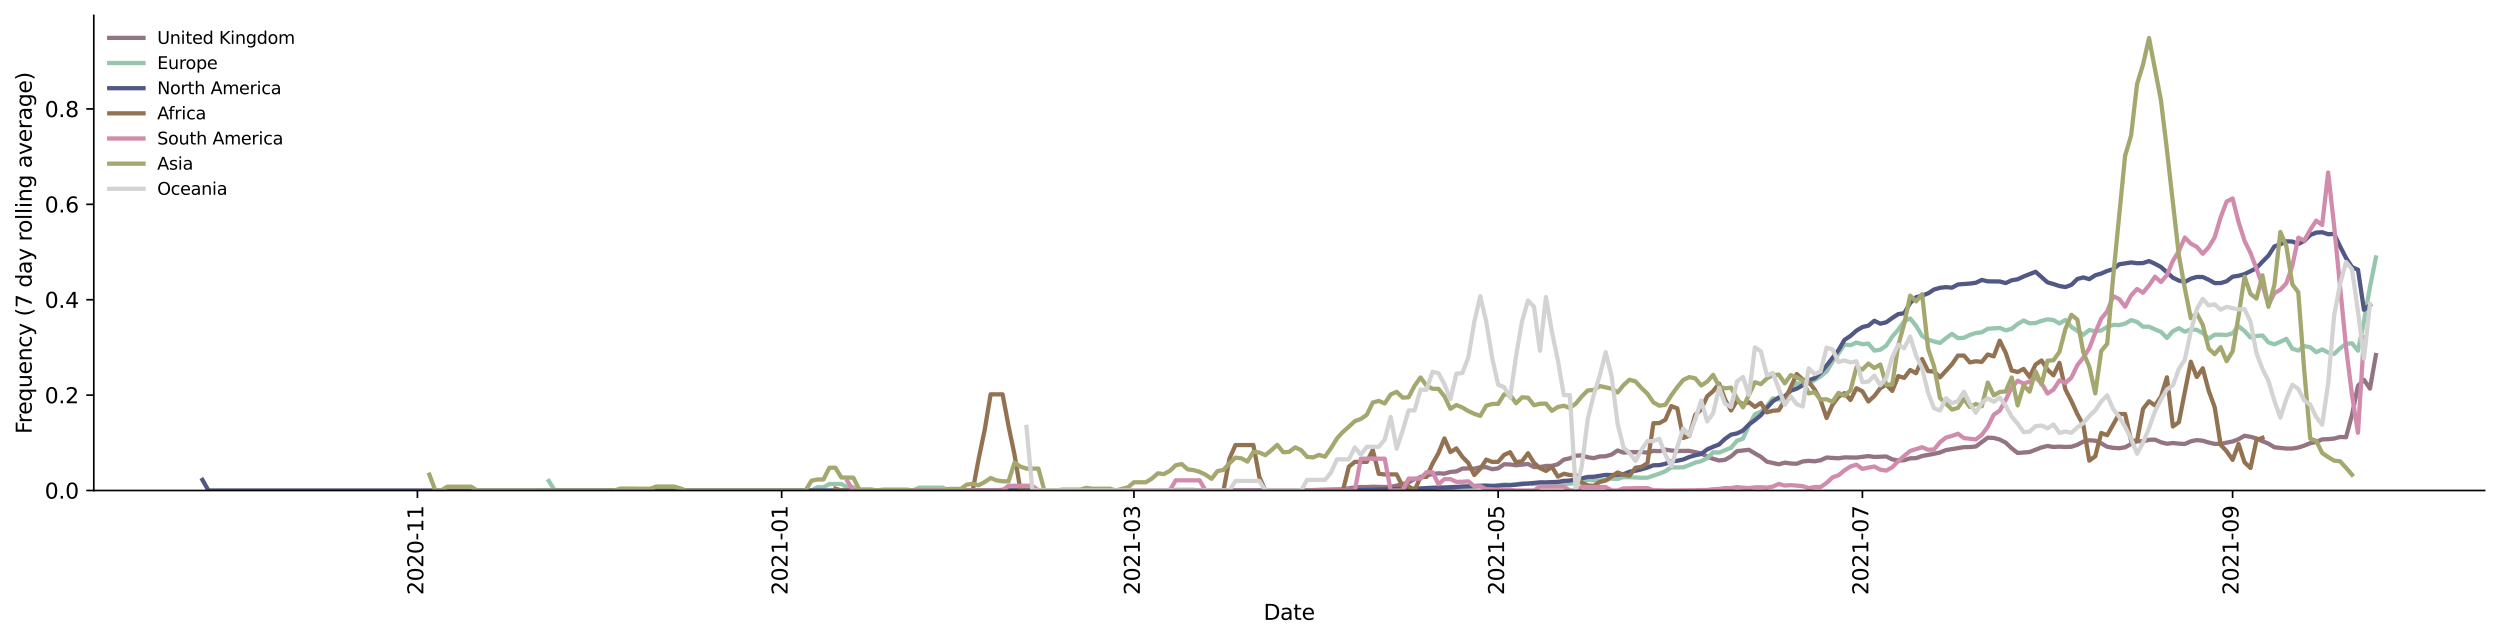 <?xml version="1.0" encoding="utf-8" standalone="no"?>
<!DOCTYPE svg PUBLIC "-//W3C//DTD SVG 1.1//EN"
  "http://www.w3.org/Graphics/SVG/1.1/DTD/svg11.dtd">
<svg height="298.621pt" version="1.1" viewBox="0 0 1166.981 298.621" width="1166.981pt" xmlns="http://www.w3.org/2000/svg" xmlns:xlink="http://www.w3.org/1999/xlink">
 <defs>
  <style type="text/css">*{stroke-linecap:butt;stroke-linejoin:round;}</style>
 </defs>
 <g id="figure_1">
  <g id="patch_1">
   <path d="M 0 298.621 
L 1166.981 298.621 
L 1166.981 0 
L 0 0 
z
" style="fill:#ffffff;"/>
  </g>
  <g id="axes_1">
   <g id="patch_2">
    <path d="M 43.781 228.96 
L 1159.781 228.96 
L 1159.781 7.2 
L 43.781 7.2 
z
" style="fill:#ffffff;"/>
   </g>
   <g id="matplotlib.axis_1">
    <g id="xtick_1">
     <g id="line2d_1">
      <defs>
       <path d="M 0 0 
L 0 3.5 
" id="m900f7bc726" style="stroke:#000000;stroke-width:0.8;"/>
      </defs>
      <g>
       <use style="stroke:#000000;stroke-width:0.8;" x="194.848" xlink:href="#m900f7bc726" y="228.96"/>
      </g>
     </g>
     <g id="text_1">
      <!-- 2020-11 -->
      <g transform="translate(197.608 277.743)rotate(-90)scale(0.1 -0.1)">
       <defs>
        <path d="M 1228 531 
L 3431 531 
L 3431 0 
L 469 0 
L 469 531 
Q 828 903 1448 1529 
Q 2069 2156 2228 2338 
Q 2531 2678 2651 2914 
Q 2772 3150 2772 3378 
Q 2772 3750 2511 3984 
Q 2250 4219 1831 4219 
Q 1534 4219 1204 4116 
Q 875 4013 500 3803 
L 500 4441 
Q 881 4594 1212 4672 
Q 1544 4750 1819 4750 
Q 2544 4750 2975 4387 
Q 3406 4025 3406 3419 
Q 3406 3131 3298 2873 
Q 3191 2616 2906 2266 
Q 2828 2175 2409 1742 
Q 1991 1309 1228 531 
z
" id="DejaVuSans-32" transform="scale(0.016)"/>
        <path d="M 2034 4250 
Q 1547 4250 1301 3770 
Q 1056 3291 1056 2328 
Q 1056 1369 1301 889 
Q 1547 409 2034 409 
Q 2525 409 2770 889 
Q 3016 1369 3016 2328 
Q 3016 3291 2770 3770 
Q 2525 4250 2034 4250 
z
M 2034 4750 
Q 2819 4750 3233 4129 
Q 3647 3509 3647 2328 
Q 3647 1150 3233 529 
Q 2819 -91 2034 -91 
Q 1250 -91 836 529 
Q 422 1150 422 2328 
Q 422 3509 836 4129 
Q 1250 4750 2034 4750 
z
" id="DejaVuSans-30" transform="scale(0.016)"/>
        <path d="M 313 2009 
L 1997 2009 
L 1997 1497 
L 313 1497 
L 313 2009 
z
" id="DejaVuSans-2d" transform="scale(0.016)"/>
        <path d="M 794 531 
L 1825 531 
L 1825 4091 
L 703 3866 
L 703 4441 
L 1819 4666 
L 2450 4666 
L 2450 531 
L 3481 531 
L 3481 0 
L 794 0 
L 794 531 
z
" id="DejaVuSans-31" transform="scale(0.016)"/>
       </defs>
       <use xlink:href="#DejaVuSans-32"/>
       <use x="63.623" xlink:href="#DejaVuSans-30"/>
       <use x="127.246" xlink:href="#DejaVuSans-32"/>
       <use x="190.869" xlink:href="#DejaVuSans-30"/>
       <use x="254.492" xlink:href="#DejaVuSans-2d"/>
       <use x="290.576" xlink:href="#DejaVuSans-31"/>
       <use x="354.199" xlink:href="#DejaVuSans-31"/>
      </g>
     </g>
    </g>
    <g id="xtick_2">
     <g id="line2d_2">
      <g>
       <use style="stroke:#000000;stroke-width:0.8;" x="364.868" xlink:href="#m900f7bc726" y="228.96"/>
      </g>
     </g>
     <g id="text_2">
      <!-- 2021-01 -->
      <g transform="translate(367.628 277.743)rotate(-90)scale(0.1 -0.1)">
       <use xlink:href="#DejaVuSans-32"/>
       <use x="63.623" xlink:href="#DejaVuSans-30"/>
       <use x="127.246" xlink:href="#DejaVuSans-32"/>
       <use x="190.869" xlink:href="#DejaVuSans-31"/>
       <use x="254.492" xlink:href="#DejaVuSans-2d"/>
       <use x="290.576" xlink:href="#DejaVuSans-30"/>
       <use x="354.199" xlink:href="#DejaVuSans-31"/>
      </g>
     </g>
    </g>
    <g id="xtick_3">
     <g id="line2d_3">
      <g>
       <use style="stroke:#000000;stroke-width:0.8;" x="529.314" xlink:href="#m900f7bc726" y="228.96"/>
      </g>
     </g>
     <g id="text_3">
      <!-- 2021-03 -->
      <g transform="translate(532.073 277.743)rotate(-90)scale(0.1 -0.1)">
       <defs>
        <path d="M 2597 2516 
Q 3050 2419 3304 2112 
Q 3559 1806 3559 1356 
Q 3559 666 3084 287 
Q 2609 -91 1734 -91 
Q 1441 -91 1130 -33 
Q 819 25 488 141 
L 488 750 
Q 750 597 1062 519 
Q 1375 441 1716 441 
Q 2309 441 2620 675 
Q 2931 909 2931 1356 
Q 2931 1769 2642 2001 
Q 2353 2234 1838 2234 
L 1294 2234 
L 1294 2753 
L 1863 2753 
Q 2328 2753 2575 2939 
Q 2822 3125 2822 3475 
Q 2822 3834 2567 4026 
Q 2313 4219 1838 4219 
Q 1578 4219 1281 4162 
Q 984 4106 628 3988 
L 628 4550 
Q 988 4650 1302 4700 
Q 1616 4750 1894 4750 
Q 2613 4750 3031 4423 
Q 3450 4097 3450 3541 
Q 3450 3153 3228 2886 
Q 3006 2619 2597 2516 
z
" id="DejaVuSans-33" transform="scale(0.016)"/>
       </defs>
       <use xlink:href="#DejaVuSans-32"/>
       <use x="63.623" xlink:href="#DejaVuSans-30"/>
       <use x="127.246" xlink:href="#DejaVuSans-32"/>
       <use x="190.869" xlink:href="#DejaVuSans-31"/>
       <use x="254.492" xlink:href="#DejaVuSans-2d"/>
       <use x="290.576" xlink:href="#DejaVuSans-30"/>
       <use x="354.199" xlink:href="#DejaVuSans-33"/>
      </g>
     </g>
    </g>
    <g id="xtick_4">
     <g id="line2d_4">
      <g>
       <use style="stroke:#000000;stroke-width:0.8;" x="699.334" xlink:href="#m900f7bc726" y="228.96"/>
      </g>
     </g>
     <g id="text_4">
      <!-- 2021-05 -->
      <g transform="translate(702.093 277.743)rotate(-90)scale(0.1 -0.1)">
       <defs>
        <path d="M 691 4666 
L 3169 4666 
L 3169 4134 
L 1269 4134 
L 1269 2991 
Q 1406 3038 1543 3061 
Q 1681 3084 1819 3084 
Q 2600 3084 3056 2656 
Q 3513 2228 3513 1497 
Q 3513 744 3044 326 
Q 2575 -91 1722 -91 
Q 1428 -91 1123 -41 
Q 819 9 494 109 
L 494 744 
Q 775 591 1075 516 
Q 1375 441 1709 441 
Q 2250 441 2565 725 
Q 2881 1009 2881 1497 
Q 2881 1984 2565 2268 
Q 2250 2553 1709 2553 
Q 1456 2553 1204 2497 
Q 953 2441 691 2322 
L 691 4666 
z
" id="DejaVuSans-35" transform="scale(0.016)"/>
       </defs>
       <use xlink:href="#DejaVuSans-32"/>
       <use x="63.623" xlink:href="#DejaVuSans-30"/>
       <use x="127.246" xlink:href="#DejaVuSans-32"/>
       <use x="190.869" xlink:href="#DejaVuSans-31"/>
       <use x="254.492" xlink:href="#DejaVuSans-2d"/>
       <use x="290.576" xlink:href="#DejaVuSans-30"/>
       <use x="354.199" xlink:href="#DejaVuSans-35"/>
      </g>
     </g>
    </g>
    <g id="xtick_5">
     <g id="line2d_5">
      <g>
       <use style="stroke:#000000;stroke-width:0.8;" x="869.354" xlink:href="#m900f7bc726" y="228.96"/>
      </g>
     </g>
     <g id="text_5">
      <!-- 2021-07 -->
      <g transform="translate(872.113 277.743)rotate(-90)scale(0.1 -0.1)">
       <defs>
        <path d="M 525 4666 
L 3525 4666 
L 3525 4397 
L 1831 0 
L 1172 0 
L 2766 4134 
L 525 4134 
L 525 4666 
z
" id="DejaVuSans-37" transform="scale(0.016)"/>
       </defs>
       <use xlink:href="#DejaVuSans-32"/>
       <use x="63.623" xlink:href="#DejaVuSans-30"/>
       <use x="127.246" xlink:href="#DejaVuSans-32"/>
       <use x="190.869" xlink:href="#DejaVuSans-31"/>
       <use x="254.492" xlink:href="#DejaVuSans-2d"/>
       <use x="290.576" xlink:href="#DejaVuSans-30"/>
       <use x="354.199" xlink:href="#DejaVuSans-37"/>
      </g>
     </g>
    </g>
    <g id="xtick_6">
     <g id="line2d_6">
      <g>
       <use style="stroke:#000000;stroke-width:0.8;" x="1042.161" xlink:href="#m900f7bc726" y="228.96"/>
      </g>
     </g>
     <g id="text_6">
      <!-- 2021-09 -->
      <g transform="translate(1044.92 277.743)rotate(-90)scale(0.1 -0.1)">
       <defs>
        <path d="M 703 97 
L 703 672 
Q 941 559 1184 500 
Q 1428 441 1663 441 
Q 2288 441 2617 861 
Q 2947 1281 2994 2138 
Q 2813 1869 2534 1725 
Q 2256 1581 1919 1581 
Q 1219 1581 811 2004 
Q 403 2428 403 3163 
Q 403 3881 828 4315 
Q 1253 4750 1959 4750 
Q 2769 4750 3195 4129 
Q 3622 3509 3622 2328 
Q 3622 1225 3098 567 
Q 2575 -91 1691 -91 
Q 1453 -91 1209 -44 
Q 966 3 703 97 
z
M 1959 2075 
Q 2384 2075 2632 2365 
Q 2881 2656 2881 3163 
Q 2881 3666 2632 3958 
Q 2384 4250 1959 4250 
Q 1534 4250 1286 3958 
Q 1038 3666 1038 3163 
Q 1038 2656 1286 2365 
Q 1534 2075 1959 2075 
z
" id="DejaVuSans-39" transform="scale(0.016)"/>
       </defs>
       <use xlink:href="#DejaVuSans-32"/>
       <use x="63.623" xlink:href="#DejaVuSans-30"/>
       <use x="127.246" xlink:href="#DejaVuSans-32"/>
       <use x="190.869" xlink:href="#DejaVuSans-31"/>
       <use x="254.492" xlink:href="#DejaVuSans-2d"/>
       <use x="290.576" xlink:href="#DejaVuSans-30"/>
       <use x="354.199" xlink:href="#DejaVuSans-39"/>
      </g>
     </g>
    </g>
    <g id="text_7">
     <!-- Date -->
     <g transform="translate(589.83 289.341)scale(0.1 -0.1)">
      <defs>
       <path d="M 1259 4147 
L 1259 519 
L 2022 519 
Q 2988 519 3436 956 
Q 3884 1394 3884 2338 
Q 3884 3275 3436 3711 
Q 2988 4147 2022 4147 
L 1259 4147 
z
M 628 4666 
L 1925 4666 
Q 3281 4666 3915 4102 
Q 4550 3538 4550 2338 
Q 4550 1131 3912 565 
Q 3275 0 1925 0 
L 628 0 
L 628 4666 
z
" id="DejaVuSans-44" transform="scale(0.016)"/>
       <path d="M 2194 1759 
Q 1497 1759 1228 1600 
Q 959 1441 959 1056 
Q 959 750 1161 570 
Q 1363 391 1709 391 
Q 2188 391 2477 730 
Q 2766 1069 2766 1631 
L 2766 1759 
L 2194 1759 
z
M 3341 1997 
L 3341 0 
L 2766 0 
L 2766 531 
Q 2569 213 2275 61 
Q 1981 -91 1556 -91 
Q 1019 -91 701 211 
Q 384 513 384 1019 
Q 384 1609 779 1909 
Q 1175 2209 1959 2209 
L 2766 2209 
L 2766 2266 
Q 2766 2663 2505 2880 
Q 2244 3097 1772 3097 
Q 1472 3097 1187 3025 
Q 903 2953 641 2809 
L 641 3341 
Q 956 3463 1253 3523 
Q 1550 3584 1831 3584 
Q 2591 3584 2966 3190 
Q 3341 2797 3341 1997 
z
" id="DejaVuSans-61" transform="scale(0.016)"/>
       <path d="M 1172 4494 
L 1172 3500 
L 2356 3500 
L 2356 3053 
L 1172 3053 
L 1172 1153 
Q 1172 725 1289 603 
Q 1406 481 1766 481 
L 2356 481 
L 2356 0 
L 1766 0 
Q 1100 0 847 248 
Q 594 497 594 1153 
L 594 3053 
L 172 3053 
L 172 3500 
L 594 3500 
L 594 4494 
L 1172 4494 
z
" id="DejaVuSans-74" transform="scale(0.016)"/>
       <path d="M 3597 1894 
L 3597 1613 
L 953 1613 
Q 991 1019 1311 708 
Q 1631 397 2203 397 
Q 2534 397 2845 478 
Q 3156 559 3463 722 
L 3463 178 
Q 3153 47 2828 -22 
Q 2503 -91 2169 -91 
Q 1331 -91 842 396 
Q 353 884 353 1716 
Q 353 2575 817 3079 
Q 1281 3584 2069 3584 
Q 2775 3584 3186 3129 
Q 3597 2675 3597 1894 
z
M 3022 2063 
Q 3016 2534 2758 2815 
Q 2500 3097 2075 3097 
Q 1594 3097 1305 2825 
Q 1016 2553 972 2059 
L 3022 2063 
z
" id="DejaVuSans-65" transform="scale(0.016)"/>
      </defs>
      <use xlink:href="#DejaVuSans-44"/>
      <use x="77.002" xlink:href="#DejaVuSans-61"/>
      <use x="138.281" xlink:href="#DejaVuSans-74"/>
      <use x="177.49" xlink:href="#DejaVuSans-65"/>
     </g>
    </g>
   </g>
   <g id="matplotlib.axis_2">
    <g id="ytick_1">
     <g id="line2d_7">
      <defs>
       <path d="M 0 0 
L -3.5 0 
" id="meba9d7e7a4" style="stroke:#000000;stroke-width:0.8;"/>
      </defs>
      <g>
       <use style="stroke:#000000;stroke-width:0.8;" x="43.781" xlink:href="#meba9d7e7a4" y="228.96"/>
      </g>
     </g>
     <g id="text_8">
      <!-- 0.0 -->
      <g transform="translate(20.878 232.759)scale(0.1 -0.1)">
       <defs>
        <path d="M 684 794 
L 1344 794 
L 1344 0 
L 684 0 
L 684 794 
z
" id="DejaVuSans-2e" transform="scale(0.016)"/>
       </defs>
       <use xlink:href="#DejaVuSans-30"/>
       <use x="63.623" xlink:href="#DejaVuSans-2e"/>
       <use x="95.41" xlink:href="#DejaVuSans-30"/>
      </g>
     </g>
    </g>
    <g id="ytick_2">
     <g id="line2d_8">
      <g>
       <use style="stroke:#000000;stroke-width:0.8;" x="43.781" xlink:href="#meba9d7e7a4" y="184.433"/>
      </g>
     </g>
     <g id="text_9">
      <!-- 0.2 -->
      <g transform="translate(20.878 188.232)scale(0.1 -0.1)">
       <use xlink:href="#DejaVuSans-30"/>
       <use x="63.623" xlink:href="#DejaVuSans-2e"/>
       <use x="95.41" xlink:href="#DejaVuSans-32"/>
      </g>
     </g>
    </g>
    <g id="ytick_3">
     <g id="line2d_9">
      <g>
       <use style="stroke:#000000;stroke-width:0.8;" x="43.781" xlink:href="#meba9d7e7a4" y="139.906"/>
      </g>
     </g>
     <g id="text_10">
      <!-- 0.4 -->
      <g transform="translate(20.878 143.705)scale(0.1 -0.1)">
       <defs>
        <path d="M 2419 4116 
L 825 1625 
L 2419 1625 
L 2419 4116 
z
M 2253 4666 
L 3047 4666 
L 3047 1625 
L 3713 1625 
L 3713 1100 
L 3047 1100 
L 3047 0 
L 2419 0 
L 2419 1100 
L 313 1100 
L 313 1709 
L 2253 4666 
z
" id="DejaVuSans-34" transform="scale(0.016)"/>
       </defs>
       <use xlink:href="#DejaVuSans-30"/>
       <use x="63.623" xlink:href="#DejaVuSans-2e"/>
       <use x="95.41" xlink:href="#DejaVuSans-34"/>
      </g>
     </g>
    </g>
    <g id="ytick_4">
     <g id="line2d_10">
      <g>
       <use style="stroke:#000000;stroke-width:0.8;" x="43.781" xlink:href="#meba9d7e7a4" y="95.378"/>
      </g>
     </g>
     <g id="text_11">
      <!-- 0.6 -->
      <g transform="translate(20.878 99.178)scale(0.1 -0.1)">
       <defs>
        <path d="M 2113 2584 
Q 1688 2584 1439 2293 
Q 1191 2003 1191 1497 
Q 1191 994 1439 701 
Q 1688 409 2113 409 
Q 2538 409 2786 701 
Q 3034 994 3034 1497 
Q 3034 2003 2786 2293 
Q 2538 2584 2113 2584 
z
M 3366 4563 
L 3366 3988 
Q 3128 4100 2886 4159 
Q 2644 4219 2406 4219 
Q 1781 4219 1451 3797 
Q 1122 3375 1075 2522 
Q 1259 2794 1537 2939 
Q 1816 3084 2150 3084 
Q 2853 3084 3261 2657 
Q 3669 2231 3669 1497 
Q 3669 778 3244 343 
Q 2819 -91 2113 -91 
Q 1303 -91 875 529 
Q 447 1150 447 2328 
Q 447 3434 972 4092 
Q 1497 4750 2381 4750 
Q 2619 4750 2861 4703 
Q 3103 4656 3366 4563 
z
" id="DejaVuSans-36" transform="scale(0.016)"/>
       </defs>
       <use xlink:href="#DejaVuSans-30"/>
       <use x="63.623" xlink:href="#DejaVuSans-2e"/>
       <use x="95.41" xlink:href="#DejaVuSans-36"/>
      </g>
     </g>
    </g>
    <g id="ytick_5">
     <g id="line2d_11">
      <g>
       <use style="stroke:#000000;stroke-width:0.8;" x="43.781" xlink:href="#meba9d7e7a4" y="50.851"/>
      </g>
     </g>
     <g id="text_12">
      <!-- 0.8 -->
      <g transform="translate(20.878 54.651)scale(0.1 -0.1)">
       <defs>
        <path d="M 2034 2216 
Q 1584 2216 1326 1975 
Q 1069 1734 1069 1313 
Q 1069 891 1326 650 
Q 1584 409 2034 409 
Q 2484 409 2743 651 
Q 3003 894 3003 1313 
Q 3003 1734 2745 1975 
Q 2488 2216 2034 2216 
z
M 1403 2484 
Q 997 2584 770 2862 
Q 544 3141 544 3541 
Q 544 4100 942 4425 
Q 1341 4750 2034 4750 
Q 2731 4750 3128 4425 
Q 3525 4100 3525 3541 
Q 3525 3141 3298 2862 
Q 3072 2584 2669 2484 
Q 3125 2378 3379 2068 
Q 3634 1759 3634 1313 
Q 3634 634 3220 271 
Q 2806 -91 2034 -91 
Q 1263 -91 848 271 
Q 434 634 434 1313 
Q 434 1759 690 2068 
Q 947 2378 1403 2484 
z
M 1172 3481 
Q 1172 3119 1398 2916 
Q 1625 2713 2034 2713 
Q 2441 2713 2670 2916 
Q 2900 3119 2900 3481 
Q 2900 3844 2670 4047 
Q 2441 4250 2034 4250 
Q 1625 4250 1398 4047 
Q 1172 3844 1172 3481 
z
" id="DejaVuSans-38" transform="scale(0.016)"/>
       </defs>
       <use xlink:href="#DejaVuSans-30"/>
       <use x="63.623" xlink:href="#DejaVuSans-2e"/>
       <use x="95.41" xlink:href="#DejaVuSans-38"/>
      </g>
     </g>
    </g>
    <g id="text_13">
     <!-- Frequency (7 day rolling average) -->
     <g transform="translate(14.798 202.529)rotate(-90)scale(0.1 -0.1)">
      <defs>
       <path d="M 628 4666 
L 3309 4666 
L 3309 4134 
L 1259 4134 
L 1259 2759 
L 3109 2759 
L 3109 2228 
L 1259 2228 
L 1259 0 
L 628 0 
L 628 4666 
z
" id="DejaVuSans-46" transform="scale(0.016)"/>
       <path d="M 2631 2963 
Q 2534 3019 2420 3045 
Q 2306 3072 2169 3072 
Q 1681 3072 1420 2755 
Q 1159 2438 1159 1844 
L 1159 0 
L 581 0 
L 581 3500 
L 1159 3500 
L 1159 2956 
Q 1341 3275 1631 3429 
Q 1922 3584 2338 3584 
Q 2397 3584 2469 3576 
Q 2541 3569 2628 3553 
L 2631 2963 
z
" id="DejaVuSans-72" transform="scale(0.016)"/>
       <path d="M 947 1747 
Q 947 1113 1208 752 
Q 1469 391 1925 391 
Q 2381 391 2643 752 
Q 2906 1113 2906 1747 
Q 2906 2381 2643 2742 
Q 2381 3103 1925 3103 
Q 1469 3103 1208 2742 
Q 947 2381 947 1747 
z
M 2906 525 
Q 2725 213 2448 61 
Q 2172 -91 1784 -91 
Q 1150 -91 751 415 
Q 353 922 353 1747 
Q 353 2572 751 3078 
Q 1150 3584 1784 3584 
Q 2172 3584 2448 3432 
Q 2725 3281 2906 2969 
L 2906 3500 
L 3481 3500 
L 3481 -1331 
L 2906 -1331 
L 2906 525 
z
" id="DejaVuSans-71" transform="scale(0.016)"/>
       <path d="M 544 1381 
L 544 3500 
L 1119 3500 
L 1119 1403 
Q 1119 906 1312 657 
Q 1506 409 1894 409 
Q 2359 409 2629 706 
Q 2900 1003 2900 1516 
L 2900 3500 
L 3475 3500 
L 3475 0 
L 2900 0 
L 2900 538 
Q 2691 219 2414 64 
Q 2138 -91 1772 -91 
Q 1169 -91 856 284 
Q 544 659 544 1381 
z
M 1991 3584 
L 1991 3584 
z
" id="DejaVuSans-75" transform="scale(0.016)"/>
       <path d="M 3513 2113 
L 3513 0 
L 2938 0 
L 2938 2094 
Q 2938 2591 2744 2837 
Q 2550 3084 2163 3084 
Q 1697 3084 1428 2787 
Q 1159 2491 1159 1978 
L 1159 0 
L 581 0 
L 581 3500 
L 1159 3500 
L 1159 2956 
Q 1366 3272 1645 3428 
Q 1925 3584 2291 3584 
Q 2894 3584 3203 3211 
Q 3513 2838 3513 2113 
z
" id="DejaVuSans-6e" transform="scale(0.016)"/>
       <path d="M 3122 3366 
L 3122 2828 
Q 2878 2963 2633 3030 
Q 2388 3097 2138 3097 
Q 1578 3097 1268 2742 
Q 959 2388 959 1747 
Q 959 1106 1268 751 
Q 1578 397 2138 397 
Q 2388 397 2633 464 
Q 2878 531 3122 666 
L 3122 134 
Q 2881 22 2623 -34 
Q 2366 -91 2075 -91 
Q 1284 -91 818 406 
Q 353 903 353 1747 
Q 353 2603 823 3093 
Q 1294 3584 2113 3584 
Q 2378 3584 2631 3529 
Q 2884 3475 3122 3366 
z
" id="DejaVuSans-63" transform="scale(0.016)"/>
       <path d="M 2059 -325 
Q 1816 -950 1584 -1140 
Q 1353 -1331 966 -1331 
L 506 -1331 
L 506 -850 
L 844 -850 
Q 1081 -850 1212 -737 
Q 1344 -625 1503 -206 
L 1606 56 
L 191 3500 
L 800 3500 
L 1894 763 
L 2988 3500 
L 3597 3500 
L 2059 -325 
z
" id="DejaVuSans-79" transform="scale(0.016)"/>
       <path id="DejaVuSans-20" transform="scale(0.016)"/>
       <path d="M 1984 4856 
Q 1566 4138 1362 3434 
Q 1159 2731 1159 2009 
Q 1159 1288 1364 580 
Q 1569 -128 1984 -844 
L 1484 -844 
Q 1016 -109 783 600 
Q 550 1309 550 2009 
Q 550 2706 781 3412 
Q 1013 4119 1484 4856 
L 1984 4856 
z
" id="DejaVuSans-28" transform="scale(0.016)"/>
       <path d="M 2906 2969 
L 2906 4863 
L 3481 4863 
L 3481 0 
L 2906 0 
L 2906 525 
Q 2725 213 2448 61 
Q 2172 -91 1784 -91 
Q 1150 -91 751 415 
Q 353 922 353 1747 
Q 353 2572 751 3078 
Q 1150 3584 1784 3584 
Q 2172 3584 2448 3432 
Q 2725 3281 2906 2969 
z
M 947 1747 
Q 947 1113 1208 752 
Q 1469 391 1925 391 
Q 2381 391 2643 752 
Q 2906 1113 2906 1747 
Q 2906 2381 2643 2742 
Q 2381 3103 1925 3103 
Q 1469 3103 1208 2742 
Q 947 2381 947 1747 
z
" id="DejaVuSans-64" transform="scale(0.016)"/>
       <path d="M 1959 3097 
Q 1497 3097 1228 2736 
Q 959 2375 959 1747 
Q 959 1119 1226 758 
Q 1494 397 1959 397 
Q 2419 397 2687 759 
Q 2956 1122 2956 1747 
Q 2956 2369 2687 2733 
Q 2419 3097 1959 3097 
z
M 1959 3584 
Q 2709 3584 3137 3096 
Q 3566 2609 3566 1747 
Q 3566 888 3137 398 
Q 2709 -91 1959 -91 
Q 1206 -91 779 398 
Q 353 888 353 1747 
Q 353 2609 779 3096 
Q 1206 3584 1959 3584 
z
" id="DejaVuSans-6f" transform="scale(0.016)"/>
       <path d="M 603 4863 
L 1178 4863 
L 1178 0 
L 603 0 
L 603 4863 
z
" id="DejaVuSans-6c" transform="scale(0.016)"/>
       <path d="M 603 3500 
L 1178 3500 
L 1178 0 
L 603 0 
L 603 3500 
z
M 603 4863 
L 1178 4863 
L 1178 4134 
L 603 4134 
L 603 4863 
z
" id="DejaVuSans-69" transform="scale(0.016)"/>
       <path d="M 2906 1791 
Q 2906 2416 2648 2759 
Q 2391 3103 1925 3103 
Q 1463 3103 1205 2759 
Q 947 2416 947 1791 
Q 947 1169 1205 825 
Q 1463 481 1925 481 
Q 2391 481 2648 825 
Q 2906 1169 2906 1791 
z
M 3481 434 
Q 3481 -459 3084 -895 
Q 2688 -1331 1869 -1331 
Q 1566 -1331 1297 -1286 
Q 1028 -1241 775 -1147 
L 775 -588 
Q 1028 -725 1275 -790 
Q 1522 -856 1778 -856 
Q 2344 -856 2625 -561 
Q 2906 -266 2906 331 
L 2906 616 
Q 2728 306 2450 153 
Q 2172 0 1784 0 
Q 1141 0 747 490 
Q 353 981 353 1791 
Q 353 2603 747 3093 
Q 1141 3584 1784 3584 
Q 2172 3584 2450 3431 
Q 2728 3278 2906 2969 
L 2906 3500 
L 3481 3500 
L 3481 434 
z
" id="DejaVuSans-67" transform="scale(0.016)"/>
       <path d="M 191 3500 
L 800 3500 
L 1894 563 
L 2988 3500 
L 3597 3500 
L 2284 0 
L 1503 0 
L 191 3500 
z
" id="DejaVuSans-76" transform="scale(0.016)"/>
       <path d="M 513 4856 
L 1013 4856 
Q 1481 4119 1714 3412 
Q 1947 2706 1947 2009 
Q 1947 1309 1714 600 
Q 1481 -109 1013 -844 
L 513 -844 
Q 928 -128 1133 580 
Q 1338 1288 1338 2009 
Q 1338 2731 1133 3434 
Q 928 4138 513 4856 
z
" id="DejaVuSans-29" transform="scale(0.016)"/>
      </defs>
      <use xlink:href="#DejaVuSans-46"/>
      <use x="50.27" xlink:href="#DejaVuSans-72"/>
      <use x="89.133" xlink:href="#DejaVuSans-65"/>
      <use x="150.656" xlink:href="#DejaVuSans-71"/>
      <use x="214.133" xlink:href="#DejaVuSans-75"/>
      <use x="277.512" xlink:href="#DejaVuSans-65"/>
      <use x="339.035" xlink:href="#DejaVuSans-6e"/>
      <use x="402.414" xlink:href="#DejaVuSans-63"/>
      <use x="457.395" xlink:href="#DejaVuSans-79"/>
      <use x="516.574" xlink:href="#DejaVuSans-20"/>
      <use x="548.361" xlink:href="#DejaVuSans-28"/>
      <use x="587.375" xlink:href="#DejaVuSans-37"/>
      <use x="650.998" xlink:href="#DejaVuSans-20"/>
      <use x="682.785" xlink:href="#DejaVuSans-64"/>
      <use x="746.262" xlink:href="#DejaVuSans-61"/>
      <use x="807.541" xlink:href="#DejaVuSans-79"/>
      <use x="866.721" xlink:href="#DejaVuSans-20"/>
      <use x="898.508" xlink:href="#DejaVuSans-72"/>
      <use x="937.371" xlink:href="#DejaVuSans-6f"/>
      <use x="998.553" xlink:href="#DejaVuSans-6c"/>
      <use x="1026.336" xlink:href="#DejaVuSans-6c"/>
      <use x="1054.119" xlink:href="#DejaVuSans-69"/>
      <use x="1081.902" xlink:href="#DejaVuSans-6e"/>
      <use x="1145.281" xlink:href="#DejaVuSans-67"/>
      <use x="1208.758" xlink:href="#DejaVuSans-20"/>
      <use x="1240.545" xlink:href="#DejaVuSans-61"/>
      <use x="1301.824" xlink:href="#DejaVuSans-76"/>
      <use x="1361.004" xlink:href="#DejaVuSans-65"/>
      <use x="1422.527" xlink:href="#DejaVuSans-72"/>
      <use x="1463.641" xlink:href="#DejaVuSans-61"/>
      <use x="1524.92" xlink:href="#DejaVuSans-67"/>
      <use x="1588.396" xlink:href="#DejaVuSans-65"/>
      <use x="1649.92" xlink:href="#DejaVuSans-29"/>
     </g>
    </g>
   </g>
   <g id="line2d_12">
    <path clip-path="url(#p0255603d50)" d="M 587.845 228.917 
L 601.781 228.943 
L 610.143 228.854 
L 626.866 228.364 
L 632.441 227.544 
L 635.228 227.34 
L 638.015 227.365 
L 640.802 227.209 
L 646.377 227.346 
L 649.164 227.265 
L 651.951 226.678 
L 657.526 225.197 
L 660.313 223.614 
L 663.1 223.155 
L 665.887 222.005 
L 668.674 221.262 
L 671.462 220.922 
L 674.249 221.091 
L 677.036 220.289 
L 679.823 220.066 
L 682.61 218.737 
L 685.398 218.654 
L 688.185 218.787 
L 690.972 218.121 
L 693.759 218.077 
L 696.546 219.024 
L 699.334 218.606 
L 702.121 216.711 
L 704.908 216.802 
L 707.695 217.194 
L 713.27 216.574 
L 716.057 218.027 
L 718.844 217.991 
L 721.631 217.509 
L 724.419 217.476 
L 727.206 216.705 
L 729.993 214.541 
L 732.78 213.957 
L 735.567 212.734 
L 738.355 212.554 
L 741.142 213.448 
L 743.929 213.856 
L 746.716 213.067 
L 749.504 212.977 
L 752.291 212.181 
L 755.078 210.29 
L 757.865 211.252 
L 760.652 211.021 
L 763.44 211.112 
L 766.227 210.98 
L 769.014 211.3 
L 771.801 210.479 
L 774.588 210.603 
L 777.376 209.875 
L 780.163 210.315 
L 782.95 210.526 
L 788.525 210.464 
L 794.099 211.637 
L 796.886 213.139 
L 799.673 214.17 
L 802.461 214.949 
L 805.248 214.639 
L 808.035 213.043 
L 810.822 210.591 
L 816.397 209.956 
L 819.184 211.662 
L 821.971 213.211 
L 824.758 215.504 
L 830.333 216.72 
L 833.12 215.954 
L 835.907 216.359 
L 838.694 216.486 
L 841.482 215.399 
L 844.269 215.114 
L 847.056 215.331 
L 849.843 214.839 
L 852.63 213.573 
L 858.205 213.936 
L 860.992 213.503 
L 866.566 213.596 
L 872.141 212.909 
L 874.928 213.298 
L 880.503 213.093 
L 883.29 214.428 
L 886.077 214.962 
L 888.864 214.83 
L 891.651 213.933 
L 894.439 213.856 
L 897.226 212.862 
L 902.8 211.829 
L 905.587 211.219 
L 908.375 210.087 
L 916.736 208.725 
L 919.524 208.673 
L 922.311 208.429 
L 927.885 204.298 
L 930.672 204.425 
L 933.46 205.188 
L 936.247 206.616 
L 939.034 209.262 
L 941.821 211.443 
L 947.396 211.007 
L 952.97 208.851 
L 955.757 208.174 
L 958.544 208.641 
L 961.332 208.484 
L 964.119 208.652 
L 966.906 208.542 
L 969.693 207.639 
L 972.481 206.131 
L 975.268 205.512 
L 978.055 205.71 
L 980.842 206.931 
L 983.629 208.567 
L 986.417 209.033 
L 989.204 209.245 
L 991.991 208.787 
L 994.778 207.242 
L 997.565 205.979 
L 1000.353 206.001 
L 1003.14 205.3 
L 1005.927 205.222 
L 1008.714 206.44 
L 1011.502 207.14 
L 1014.289 206.792 
L 1017.076 207.091 
L 1019.863 207.241 
L 1022.65 205.999 
L 1025.438 205.436 
L 1028.225 205.726 
L 1031.012 206.577 
L 1033.799 207.207 
L 1036.586 207.164 
L 1042.161 206.08 
L 1044.948 205.009 
L 1047.735 203.413 
L 1050.523 203.902 
L 1053.31 204.647 
L 1056.097 205.96 
L 1058.884 207.069 
L 1061.671 208.791 
L 1067.246 209.371 
L 1070.033 209.367 
L 1072.82 208.932 
L 1075.607 208.005 
L 1078.395 206.863 
L 1081.182 206.297 
L 1083.969 205.099 
L 1086.756 204.994 
L 1089.543 204.725 
L 1092.331 203.967 
L 1095.118 204.084 
L 1097.905 193.639 
L 1100.692 180.091 
L 1103.48 177.291 
L 1106.267 181.39 
L 1109.054 165.73 
L 1109.054 165.73 
" style="fill:none;stroke:#947383;stroke-linecap:square;stroke-width:2;"/>
   </g>
   <g id="line2d_13">
    <path clip-path="url(#p0255603d50)" d="M 256.167 224.507 
L 258.954 228.96 
L 378.804 228.96 
L 381.591 227.451 
L 384.379 227.451 
L 387.166 225.926 
L 392.74 225.926 
L 395.528 227.435 
L 398.315 227.435 
L 401.102 228.96 
L 426.187 228.96 
L 428.974 227.65 
L 440.123 227.65 
L 442.91 228.894 
L 465.208 228.96 
L 467.995 228.529 
L 470.782 228.529 
L 473.569 228.404 
L 479.144 228.377 
L 481.931 228.786 
L 484.718 228.786 
L 487.506 228.911 
L 543.25 228.96 
L 546.037 228.627 
L 557.186 228.614 
L 559.973 228.947 
L 604.568 228.878 
L 629.653 228.583 
L 632.441 228.76 
L 643.589 228.644 
L 649.164 228.687 
L 654.738 228.635 
L 657.526 228.711 
L 663.1 228.426 
L 668.674 228.253 
L 671.462 228.063 
L 677.036 227.864 
L 682.61 227.232 
L 688.185 227.283 
L 690.972 227.007 
L 696.546 227.255 
L 699.334 226.615 
L 702.121 226.119 
L 704.908 226.297 
L 707.695 226.09 
L 710.483 225.589 
L 716.057 225.96 
L 718.844 225.635 
L 721.631 225.634 
L 724.419 226.034 
L 727.206 226.251 
L 729.993 226.053 
L 732.78 225.706 
L 735.567 225.554 
L 738.355 225.162 
L 741.142 223.949 
L 743.929 224.22 
L 746.716 224.281 
L 749.504 224.031 
L 752.291 223.419 
L 755.078 223.581 
L 757.865 222.728 
L 760.652 222.757 
L 766.227 223.016 
L 769.014 222.987 
L 774.588 221.091 
L 777.376 219.977 
L 780.163 218.126 
L 782.95 218.234 
L 785.737 218.119 
L 788.525 217.109 
L 791.312 215.91 
L 794.099 215.286 
L 796.886 213.875 
L 799.673 211.155 
L 802.461 211.258 
L 808.035 209.012 
L 810.822 205.719 
L 813.609 204.767 
L 816.397 198.484 
L 819.184 193.403 
L 821.971 192.204 
L 824.758 189.56 
L 827.545 185.952 
L 830.333 186.452 
L 833.12 186.694 
L 835.907 180.993 
L 838.694 178.86 
L 841.482 179.434 
L 844.269 179.119 
L 849.843 175.647 
L 852.63 173.447 
L 855.418 168.757 
L 858.205 164.954 
L 860.992 160.822 
L 863.779 161.15 
L 866.566 159.881 
L 869.354 160.685 
L 872.141 160.374 
L 874.928 163.668 
L 877.715 163.261 
L 880.503 161.333 
L 883.29 157.131 
L 886.077 153.917 
L 888.864 149.982 
L 891.651 148.654 
L 894.439 152.132 
L 897.226 156.82 
L 900.013 158.522 
L 902.8 159.396 
L 905.587 160.094 
L 908.375 157.852 
L 911.162 155.849 
L 913.949 157.843 
L 916.736 157.678 
L 919.524 156.312 
L 922.311 155.458 
L 925.098 155.105 
L 927.885 153.483 
L 933.46 153.079 
L 936.247 154.207 
L 939.034 153.497 
L 941.821 151.246 
L 944.608 149.6 
L 947.396 150.932 
L 950.183 150.802 
L 952.97 149.763 
L 955.757 149.069 
L 958.544 149.391 
L 961.332 150.992 
L 964.119 149.319 
L 966.906 152.623 
L 972.481 156.279 
L 975.268 154.018 
L 978.055 154.661 
L 980.842 154.243 
L 983.629 152.587 
L 986.417 151.661 
L 989.204 151.743 
L 991.991 151.069 
L 994.778 149.439 
L 997.565 150.245 
L 1000.353 152.527 
L 1003.14 152.466 
L 1005.927 153.764 
L 1008.714 154.912 
L 1011.502 157.763 
L 1014.289 154.613 
L 1017.076 153.184 
L 1019.863 154.829 
L 1022.65 153.746 
L 1025.438 153.982 
L 1028.225 155.479 
L 1031.012 158.09 
L 1033.799 156.233 
L 1036.586 156.236 
L 1039.374 156.405 
L 1042.161 155.578 
L 1044.948 152.293 
L 1047.735 154.528 
L 1050.523 157.544 
L 1053.31 156.848 
L 1056.097 156.59 
L 1058.884 159.826 
L 1061.671 160.722 
L 1064.459 159.54 
L 1067.246 158.163 
L 1070.033 162.781 
L 1072.82 163.613 
L 1075.607 161.587 
L 1078.395 162.077 
L 1081.182 164.393 
L 1083.969 163.107 
L 1086.756 164.536 
L 1089.543 165.21 
L 1092.331 162.579 
L 1095.118 160.467 
L 1097.905 160.253 
L 1100.692 163.7 
L 1103.48 150.011 
L 1106.267 134.018 
L 1109.054 120.191 
L 1109.054 120.191 
" style="fill:none;stroke:#96c6ad;stroke-linecap:square;stroke-width:2;"/>
   </g>
   <g id="line2d_14">
    <path clip-path="url(#p0255603d50)" d="M 94.509 224.013 
L 97.296 228.96 
L 612.93 228.873 
L 621.292 228.797 
L 629.653 228.778 
L 660.313 228.1 
L 671.462 227.555 
L 674.249 227.537 
L 690.972 226.745 
L 693.759 226.651 
L 696.546 226.812 
L 702.121 226.539 
L 704.908 226.503 
L 718.844 225.16 
L 721.631 225.171 
L 727.206 224.934 
L 729.993 224.472 
L 732.78 224.322 
L 738.355 223.278 
L 741.142 222.642 
L 743.929 222.546 
L 749.504 221.681 
L 752.291 221.755 
L 755.078 221.623 
L 757.865 221.347 
L 760.652 220.195 
L 763.44 219.751 
L 766.227 219.073 
L 769.014 218.265 
L 771.801 217.187 
L 774.588 217.12 
L 777.376 216.491 
L 780.163 215.369 
L 782.95 215.078 
L 785.737 214.484 
L 788.525 213.335 
L 791.312 212.508 
L 794.099 211.931 
L 796.886 209.784 
L 799.673 208.535 
L 802.461 207.475 
L 805.248 204.836 
L 808.035 202.89 
L 810.822 202.319 
L 813.609 200.978 
L 816.397 198.152 
L 819.184 196.101 
L 821.971 193.793 
L 824.758 190.373 
L 827.545 187.327 
L 830.333 185.553 
L 833.12 185.014 
L 835.907 182.369 
L 838.694 181.424 
L 841.482 179.827 
L 844.269 177.52 
L 847.056 176.519 
L 849.843 173.961 
L 852.63 170.625 
L 858.205 163.422 
L 860.992 158.64 
L 863.779 156.805 
L 866.566 154.338 
L 869.354 152.68 
L 872.141 152.016 
L 874.928 149.739 
L 877.715 151.093 
L 880.503 150.437 
L 883.29 148.429 
L 886.077 146.624 
L 888.864 146.221 
L 891.651 141.408 
L 894.439 138.734 
L 897.226 137.967 
L 900.013 136.933 
L 902.8 135.132 
L 905.587 134.353 
L 908.375 134.037 
L 911.162 134.281 
L 913.949 132.783 
L 919.524 132.367 
L 922.311 131.993 
L 925.098 130.664 
L 927.885 131.326 
L 933.46 131.393 
L 936.247 132.135 
L 939.034 130.828 
L 941.821 130.38 
L 944.608 129.062 
L 950.183 126.866 
L 955.757 131.799 
L 958.544 132.587 
L 961.332 133.525 
L 964.119 133.997 
L 966.906 132.977 
L 969.693 130.22 
L 972.481 129.497 
L 975.268 130.301 
L 978.055 128.487 
L 980.842 127.695 
L 983.629 126.468 
L 986.417 125.679 
L 989.204 123.371 
L 994.778 122.507 
L 997.565 122.861 
L 1000.353 122.802 
L 1003.14 121.861 
L 1005.927 123.123 
L 1008.714 124.638 
L 1014.289 129.614 
L 1017.076 130.982 
L 1019.863 131.62 
L 1022.65 130.102 
L 1025.438 129.275 
L 1028.225 129.311 
L 1031.012 130.574 
L 1033.799 132.148 
L 1036.586 132.141 
L 1039.374 131.284 
L 1042.161 129.163 
L 1044.948 128.719 
L 1047.735 127.964 
L 1053.31 125.15 
L 1056.097 122.156 
L 1058.884 119.338 
L 1061.671 115.023 
L 1064.459 113.991 
L 1067.246 112.659 
L 1070.033 112.753 
L 1072.82 113.896 
L 1075.607 112.445 
L 1078.395 109.695 
L 1081.182 108.589 
L 1083.969 108.394 
L 1086.756 109.35 
L 1089.543 109.163 
L 1092.331 114.993 
L 1095.118 120.443 
L 1097.905 124.675 
L 1100.692 125.909 
L 1103.48 144.604 
L 1106.267 142.34 
L 1106.267 142.34 
" style="fill:none;stroke:#525886;stroke-linecap:square;stroke-width:2;"/>
   </g>
   <g id="line2d_15">
    <path clip-path="url(#p0255603d50)" d="M 389.953 228.104 
L 392.74 228.96 
L 454.059 228.96 
L 456.846 214.118 
L 459.633 200.759 
L 462.421 184.062 
L 467.995 184.062 
L 470.782 198.904 
L 473.569 212.262 
L 476.357 228.96 
L 571.122 228.96 
L 573.909 214.118 
L 576.696 207.757 
L 585.058 207.757 
L 587.845 222.599 
L 590.632 228.96 
L 626.866 228.96 
L 629.653 217.828 
L 632.441 215.602 
L 638.015 215.602 
L 640.802 210.036 
L 643.589 221.168 
L 646.377 221.458 
L 651.951 221.458 
L 654.738 227.024 
L 657.526 227.024 
L 660.313 228.96 
L 663.1 222.599 
L 665.887 222.599 
L 668.674 216.457 
L 671.462 211.51 
L 674.249 204.659 
L 677.036 211.021 
L 679.823 209.308 
L 682.61 213.223 
L 685.398 216.1 
L 688.185 221.747 
L 690.972 218.843 
L 693.759 214.538 
L 696.546 215.623 
L 699.334 215.573 
L 702.121 212.324 
L 704.908 211.105 
L 707.695 215.813 
L 710.483 215.274 
L 713.27 211.587 
L 716.057 216.039 
L 718.844 218.513 
L 721.631 219.823 
L 724.419 217.941 
L 727.206 222.476 
L 729.993 221.167 
L 732.78 221.73 
L 735.567 221.73 
L 738.355 225.292 
L 741.142 226.564 
L 743.929 226.814 
L 746.716 224.98 
L 749.504 224.305 
L 755.078 220.542 
L 757.865 221.602 
L 760.652 222.048 
L 763.44 218.325 
L 766.227 217.922 
L 769.014 216.239 
L 771.801 197.558 
L 774.588 197.487 
L 777.376 195.948 
L 780.163 189.549 
L 782.95 190.649 
L 785.737 204.424 
L 788.525 203.453 
L 791.312 193.615 
L 794.099 191.141 
L 796.886 184.999 
L 799.673 182.577 
L 802.461 179.081 
L 805.248 186.483 
L 808.035 191.611 
L 810.822 187.074 
L 813.609 188.693 
L 816.397 187.754 
L 819.184 189.942 
L 821.971 188.072 
L 824.758 192.487 
L 827.545 191.732 
L 830.333 191.509 
L 833.12 186.871 
L 838.694 174.596 
L 841.482 177.119 
L 844.269 178.16 
L 847.056 181.795 
L 849.843 186.869 
L 852.63 195.102 
L 855.418 188.902 
L 858.205 185.222 
L 860.992 183.504 
L 863.779 186.709 
L 866.566 181.243 
L 869.354 182.652 
L 872.141 187.405 
L 874.928 184.872 
L 877.715 181.229 
L 880.503 179.556 
L 883.29 182.479 
L 886.077 175.553 
L 888.864 176.379 
L 891.651 172.708 
L 894.439 174.22 
L 897.226 167.586 
L 900.013 173.222 
L 902.8 173.426 
L 905.587 176.11 
L 911.162 170.03 
L 913.949 165.99 
L 916.736 165.978 
L 919.524 169.159 
L 922.311 168.635 
L 925.098 168.916 
L 927.885 165.465 
L 930.672 166.369 
L 933.46 159.043 
L 936.247 164.686 
L 939.034 172.963 
L 941.821 173.65 
L 944.608 172.218 
L 947.396 175.952 
L 950.183 170.161 
L 952.97 168.284 
L 955.757 172.545 
L 958.544 175.182 
L 961.332 169.388 
L 964.119 181.794 
L 966.906 187.201 
L 969.693 193.279 
L 972.481 198.41 
L 975.268 215.027 
L 978.055 212.974 
L 980.842 202.123 
L 983.629 203.139 
L 989.204 193.23 
L 991.991 193.28 
L 994.778 205.723 
L 997.565 205.681 
L 1000.353 190.868 
L 1003.14 187.322 
L 1005.927 189.254 
L 1008.714 185.176 
L 1011.502 176.144 
L 1014.289 199.053 
L 1017.076 197.086 
L 1022.65 168.857 
L 1025.438 175.981 
L 1028.225 171.933 
L 1031.012 182.44 
L 1033.799 190.075 
L 1036.586 207.648 
L 1039.374 210.617 
L 1042.161 214.665 
L 1044.948 207.244 
L 1047.735 215.829 
L 1050.523 218.448 
L 1053.31 205.387 
L 1056.097 204.397 
L 1056.097 204.397 
" style="fill:none;stroke:#937252;stroke-linecap:square;stroke-width:2;"/>
   </g>
   <g id="line2d_16">
    <path clip-path="url(#p0255603d50)" d="M 395.528 224.507 
L 398.315 228.96 
L 467.995 228.96 
L 470.782 226.734 
L 481.931 226.734 
L 484.718 228.96 
L 546.037 228.96 
L 548.824 224.223 
L 559.973 224.223 
L 562.76 228.96 
L 632.441 228.96 
L 635.228 214.118 
L 646.377 214.118 
L 649.164 228.96 
L 654.738 228.96 
L 657.526 223.394 
L 663.1 223.394 
L 665.887 220.426 
L 668.674 220.426 
L 671.462 225.992 
L 674.249 223.648 
L 677.036 223.648 
L 679.823 224.904 
L 682.61 224.904 
L 685.398 224.666 
L 688.185 227.009 
L 690.972 227.009 
L 693.759 228.423 
L 696.546 228.423 
L 699.334 228.661 
L 704.908 228.661 
L 707.695 228.96 
L 716.057 228.96 
L 718.844 227.161 
L 729.993 227.161 
L 732.78 228.96 
L 735.567 228.96 
L 738.355 227.331 
L 749.504 227.331 
L 752.291 228.96 
L 755.078 228.96 
L 757.865 227.971 
L 760.652 227.971 
L 763.44 227.855 
L 769.014 227.855 
L 771.801 228.845 
L 774.588 228.845 
L 777.376 228.96 
L 791.312 228.853 
L 794.099 228.724 
L 796.886 228.724 
L 799.673 228.38 
L 802.461 228.23 
L 805.248 227.815 
L 808.035 227.829 
L 810.822 227.396 
L 813.609 227.672 
L 816.397 227.823 
L 819.184 227.492 
L 821.971 227.431 
L 824.758 227.629 
L 827.545 227.152 
L 830.333 225.903 
L 833.12 226.65 
L 835.907 226.451 
L 841.482 226.923 
L 844.269 227.886 
L 847.056 227.332 
L 849.843 227.343 
L 852.63 225.444 
L 855.418 222.823 
L 858.205 221.856 
L 860.992 219.565 
L 863.779 217.759 
L 866.566 216.908 
L 869.354 218.893 
L 872.141 218.266 
L 874.928 217.755 
L 877.715 219.245 
L 880.503 219.656 
L 883.29 218.113 
L 886.077 215.27 
L 888.864 212.798 
L 891.651 210.5 
L 897.226 208.758 
L 900.013 209.964 
L 902.8 209.807 
L 905.587 206.424 
L 908.375 204.245 
L 911.162 203.491 
L 913.949 202.469 
L 916.736 204.49 
L 922.311 205.137 
L 925.098 202.956 
L 927.885 199.179 
L 930.672 193.554 
L 933.46 191.69 
L 936.247 186.683 
L 939.034 180.918 
L 941.821 177.736 
L 944.608 179.064 
L 947.396 178.127 
L 950.183 176.272 
L 952.97 178.857 
L 955.757 183.713 
L 958.544 181.878 
L 961.332 177.597 
L 964.119 178.783 
L 966.906 176.26 
L 969.693 170.447 
L 972.481 166.954 
L 975.268 162.565 
L 978.055 155.283 
L 980.842 148.73 
L 983.629 145.364 
L 986.417 138.223 
L 989.204 139.586 
L 991.991 143.165 
L 994.778 137.929 
L 997.565 134.902 
L 1000.353 136.644 
L 1003.14 133.212 
L 1005.927 129.164 
L 1008.714 131.656 
L 1011.502 128.391 
L 1014.289 121.763 
L 1017.076 117.2 
L 1019.863 110.898 
L 1022.65 113.708 
L 1025.438 115.22 
L 1028.225 118.455 
L 1031.012 115.381 
L 1033.799 110.77 
L 1036.586 101.395 
L 1039.374 94.104 
L 1042.161 92.641 
L 1044.948 103.639 
L 1047.735 112.432 
L 1050.523 118.096 
L 1053.31 125.434 
L 1056.097 133.089 
L 1058.884 142.43 
L 1061.671 136.844 
L 1064.459 135.254 
L 1067.246 132.231 
L 1070.033 124.135 
L 1072.82 110.949 
L 1075.607 112.273 
L 1078.395 107.244 
L 1081.182 102.988 
L 1083.969 105.012 
L 1086.756 80.522 
L 1089.543 105.457 
L 1095.118 162.169 
L 1097.905 184.433 
L 1100.692 202.009 
L 1103.48 157.482 
L 1103.48 157.482 
" style="fill:none;stroke:#d18cad;stroke-linecap:square;stroke-width:2;"/>
   </g>
   <g id="line2d_17">
    <path clip-path="url(#p0255603d50)" d="M 200.423 221.539 
L 203.21 228.96 
L 205.997 228.96 
L 208.784 227.179 
L 219.933 227.179 
L 222.72 228.96 
L 286.826 228.96 
L 289.613 228.051 
L 303.549 228.135 
L 306.337 227.123 
L 314.698 227.123 
L 317.486 227.948 
L 320.273 228.96 
L 376.017 228.96 
L 378.804 224.393 
L 381.591 223.822 
L 384.379 223.822 
L 387.166 218.325 
L 389.953 218.325 
L 392.74 222.892 
L 398.315 222.974 
L 401.102 228.471 
L 406.676 228.471 
L 409.464 228.96 
L 412.251 228.559 
L 423.4 228.559 
L 426.187 228.96 
L 440.123 228.96 
L 442.91 228.23 
L 448.485 228.23 
L 451.272 226.229 
L 454.059 225.788 
L 456.846 226.518 
L 459.633 225.009 
L 462.421 223.153 
L 465.208 224.227 
L 467.995 224.668 
L 470.782 224.668 
L 473.569 215.958 
L 476.357 217.813 
L 479.144 218.741 
L 484.718 218.741 
L 487.506 228.96 
L 493.08 228.96 
L 495.867 228.559 
L 504.229 228.559 
L 507.016 227.734 
L 509.803 228.135 
L 518.165 228.135 
L 520.952 228.96 
L 523.739 228.172 
L 526.527 227.517 
L 529.314 225.119 
L 534.888 225.119 
L 537.675 223.421 
L 540.463 220.944 
L 543.25 221.306 
L 546.037 219.846 
L 548.824 217.182 
L 551.611 216.606 
L 554.399 219.088 
L 557.186 219.452 
L 559.973 220.255 
L 562.76 221.59 
L 565.547 223.51 
L 568.335 219.91 
L 571.122 219.339 
L 573.909 216.269 
L 576.696 213.614 
L 579.484 213.946 
L 582.271 215.464 
L 585.058 210.925 
L 587.845 211.213 
L 590.632 212.463 
L 593.42 210.192 
L 596.207 207.659 
L 598.994 211.091 
L 601.781 210.936 
L 604.568 208.828 
L 607.356 210.107 
L 610.143 213.267 
L 612.93 213.501 
L 615.717 212.332 
L 618.505 213.186 
L 621.292 209.184 
L 624.079 204.679 
L 626.866 201.6 
L 629.653 199.167 
L 632.441 196.572 
L 635.228 195.581 
L 638.015 193.617 
L 640.802 187.894 
L 643.589 187.131 
L 646.377 188.307 
L 649.164 184.143 
L 651.951 182.909 
L 654.738 185.615 
L 657.526 185.45 
L 660.313 180.091 
L 663.1 176.208 
L 665.887 180.01 
L 668.674 181.461 
L 671.462 181.513 
L 674.249 184.99 
L 677.036 190.844 
L 679.823 189.069 
L 682.61 190.218 
L 685.398 191.892 
L 688.185 193.176 
L 690.972 194.135 
L 693.759 189.392 
L 696.546 188.554 
L 699.334 188.531 
L 702.121 184.056 
L 704.908 184.351 
L 707.695 188.232 
L 710.483 185.46 
L 713.27 185.631 
L 716.057 189.165 
L 718.844 188.466 
L 721.631 188.395 
L 724.419 191.749 
L 727.206 189.968 
L 729.993 189.395 
L 732.78 190.407 
L 735.567 188.409 
L 738.355 185.057 
L 741.142 182.247 
L 743.929 182.076 
L 746.716 180.194 
L 752.291 181.437 
L 755.078 183.172 
L 757.865 179.77 
L 760.652 177.243 
L 763.44 178.034 
L 766.227 181.108 
L 769.014 183.77 
L 771.801 187.835 
L 774.588 189.378 
L 777.376 188.951 
L 780.163 184.514 
L 782.95 180.707 
L 785.737 177.334 
L 788.525 176.047 
L 791.312 176.587 
L 794.099 179.931 
L 796.886 178.15 
L 799.673 175.003 
L 802.461 180.295 
L 805.248 181.289 
L 808.035 180.965 
L 810.822 186.006 
L 813.609 190.188 
L 819.184 178.426 
L 821.971 179.309 
L 824.758 176.664 
L 827.545 175.088 
L 830.333 174.884 
L 833.12 178.945 
L 835.907 175.086 
L 838.694 176.13 
L 841.482 177.552 
L 844.269 183.63 
L 847.056 183.078 
L 849.843 186.475 
L 852.63 186.373 
L 855.418 187.536 
L 858.205 183.387 
L 860.992 184.739 
L 863.779 182.233 
L 866.566 171.45 
L 869.354 172.507 
L 872.141 169.725 
L 874.928 171.786 
L 877.715 170.145 
L 880.503 179.582 
L 883.29 179.448 
L 886.077 161.253 
L 888.864 151.153 
L 891.651 138.009 
L 894.439 140.684 
L 897.226 137.337 
L 900.013 162.709 
L 902.8 170.983 
L 905.587 185.79 
L 908.375 188.371 
L 911.162 191.177 
L 913.949 190.387 
L 916.736 186.263 
L 919.524 189.982 
L 922.311 188.591 
L 925.098 189.627 
L 927.885 178.59 
L 930.672 184.584 
L 933.46 182.972 
L 936.247 182.719 
L 939.034 176.221 
L 941.821 189.229 
L 944.608 179.913 
L 947.396 182.818 
L 950.183 173.315 
L 952.97 179.471 
L 955.757 168.396 
L 958.544 168.159 
L 961.332 164.254 
L 964.119 153.564 
L 966.906 146.967 
L 969.693 149.166 
L 972.481 164.553 
L 975.268 171.152 
L 978.055 183.624 
L 980.842 163.816 
L 983.629 160.504 
L 986.417 129.056 
L 991.991 72.687 
L 994.778 63.279 
L 997.565 39.215 
L 1000.353 30.165 
L 1003.14 17.76 
L 1008.714 46.838 
L 1011.502 69.994 
L 1017.076 119.15 
L 1019.863 134.634 
L 1022.65 148.532 
L 1025.438 146.34 
L 1028.225 151.592 
L 1031.012 162.748 
L 1033.799 165.326 
L 1036.586 162.066 
L 1039.374 168.589 
L 1042.161 164.029 
L 1044.948 147.431 
L 1047.735 129.143 
L 1050.523 137.201 
L 1053.31 139.35 
L 1056.097 128.506 
L 1058.884 143.21 
L 1061.671 132.957 
L 1064.459 108.277 
L 1067.246 114.852 
L 1070.033 132.699 
L 1072.82 136.427 
L 1075.607 173.057 
L 1078.395 204.74 
L 1081.182 205.767 
L 1083.969 211.46 
L 1086.756 213.339 
L 1089.543 215.03 
L 1092.331 215.339 
L 1095.118 218.372 
L 1097.905 221.611 
L 1097.905 221.611 
" style="fill:none;stroke:#a4a86f;stroke-linecap:square;stroke-width:2;"/>
   </g>
   <g id="line2d_18">
    <path clip-path="url(#p0255603d50)" d="M 479.144 199.275 
L 481.931 228.96 
L 573.909 228.96 
L 576.696 224.507 
L 587.845 224.507 
L 590.632 228.96 
L 607.356 228.96 
L 610.143 224.013 
L 618.505 224.013 
L 621.292 220.587 
L 624.079 214.403 
L 629.653 214.403 
L 632.441 208.837 
L 635.228 212.262 
L 638.015 208.552 
L 643.589 208.552 
L 646.377 205.212 
L 649.164 194.61 
L 651.951 209.453 
L 654.738 201.104 
L 657.526 191.562 
L 660.313 191.562 
L 663.1 181.925 
L 665.887 181.925 
L 668.674 173.576 
L 671.462 174.212 
L 674.249 179.407 
L 677.036 186.288 
L 679.823 174.414 
L 682.61 174.149 
L 685.398 166.863 
L 688.185 150.334 
L 690.972 138.248 
L 693.759 150.122 
L 696.546 167.085 
L 699.334 179.566 
L 702.121 180.722 
L 704.908 185.615 
L 707.695 166.135 
L 710.483 149.943 
L 713.27 140.295 
L 716.057 143.187 
L 718.844 163.738 
L 721.631 138.691 
L 724.419 154.883 
L 727.206 168.241 
L 729.993 184.433 
L 732.78 184.433 
L 735.567 228.96 
L 738.355 217.828 
L 741.142 195.565 
L 743.929 184.433 
L 746.716 175.527 
L 749.504 164.396 
L 752.291 175.527 
L 755.078 197.791 
L 757.865 208.923 
L 760.652 211.467 
L 763.44 215.178 
L 766.227 209.939 
L 769.014 205.891 
L 771.801 205.891 
L 774.588 204.831 
L 777.376 212.252 
L 780.163 217.491 
L 785.737 199.911 
L 788.525 203.285 
L 791.312 195.863 
L 794.099 186.958 
L 796.886 196.712 
L 799.673 192.895 
L 802.461 181.04 
L 805.248 188.461 
L 808.035 189.946 
L 810.822 178.072 
L 813.609 175.951 
L 816.397 184.433 
L 819.184 162.169 
L 821.971 164.025 
L 824.758 175.156 
L 827.545 174.096 
L 833.12 188.939 
L 835.907 184.963 
L 838.694 188.674 
L 841.482 189.734 
L 844.269 171.923 
L 847.056 174.621 
L 849.843 173.415 
L 852.63 162.283 
L 855.418 163.131 
L 858.205 168.954 
L 860.992 168.208 
L 863.779 169.216 
L 866.566 168.63 
L 869.354 178.424 
L 872.141 178.129 
L 874.928 175.351 
L 877.715 179.853 
L 880.503 176.304 
L 883.29 166.652 
L 886.077 160.884 
L 888.864 162.533 
L 891.651 157.085 
L 894.439 166.095 
L 897.226 171.817 
L 900.013 183.321 
L 902.8 190.592 
L 905.587 191.622 
L 908.375 185.89 
L 911.162 188.263 
L 913.949 187.232 
L 916.736 182.847 
L 919.524 188.312 
L 922.311 192.689 
L 925.098 188.002 
L 927.885 185.954 
L 930.672 187.544 
L 933.46 185.593 
L 936.247 189.404 
L 939.034 194.517 
L 941.821 197.75 
L 944.608 201.726 
L 947.396 201.47 
L 950.183 198.942 
L 952.97 198.615 
L 955.757 199.955 
L 958.544 198.149 
L 961.332 202.062 
L 964.119 201.406 
L 966.906 202.037 
L 969.693 199.506 
L 972.481 197.503 
L 975.268 194.211 
L 978.055 191.537 
L 980.842 187.404 
L 983.629 184.546 
L 986.417 190.981 
L 989.204 194.506 
L 991.991 199.279 
L 994.778 204.728 
L 997.565 211.788 
L 1000.353 206.599 
L 1003.14 199.902 
L 1005.927 192.008 
L 1008.714 186.599 
L 1011.502 181.766 
L 1014.289 179.961 
L 1017.076 172.211 
L 1019.863 167.866 
L 1022.65 154.722 
L 1025.438 144.367 
L 1028.225 139.522 
L 1031.012 142.556 
L 1033.799 142.05 
L 1036.586 144.557 
L 1039.374 143.227 
L 1042.161 143.873 
L 1044.948 144.399 
L 1047.735 144.295 
L 1050.523 150.109 
L 1053.31 164.869 
L 1056.097 172.244 
L 1058.884 177.781 
L 1061.671 187.135 
L 1064.459 194.96 
L 1067.246 186.187 
L 1070.033 179.585 
L 1072.82 181.496 
L 1075.607 186.958 
L 1078.395 188.799 
L 1081.182 194.618 
L 1083.969 198.261 
L 1086.756 179.07 
L 1089.543 147.357 
L 1092.331 132.551 
L 1095.118 122.312 
L 1097.905 125.748 
L 1100.692 145.453 
L 1103.48 167.363 
L 1106.267 141.919 
L 1106.267 141.919 
" style="fill:none;stroke:#d3d3d3;stroke-linecap:square;stroke-width:2;"/>
   </g>
   <g id="patch_3">
    <path d="M 43.781 228.96 
L 43.781 7.2 
" style="fill:none;stroke:#000000;stroke-linecap:square;stroke-linejoin:miter;stroke-width:0.8;"/>
   </g>
   <g id="patch_4">
    <path d="M 43.781 228.96 
L 1159.781 228.96 
" style="fill:none;stroke:#000000;stroke-linecap:square;stroke-linejoin:miter;stroke-width:0.8;"/>
   </g>
   <g id="legend_1">
    <g id="line2d_19">
     <path d="M 50.981 17.679 
L 66.981 17.679 
" style="fill:none;stroke:#947383;stroke-linecap:square;stroke-width:2;"/>
    </g>
    <g id="line2d_20"/>
    <g id="text_14">
     <!-- United Kingdom -->
     <g transform="translate(73.381 20.479)scale(0.08 -0.08)">
      <defs>
       <path d="M 556 4666 
L 1191 4666 
L 1191 1831 
Q 1191 1081 1462 751 
Q 1734 422 2344 422 
Q 2950 422 3222 751 
Q 3494 1081 3494 1831 
L 3494 4666 
L 4128 4666 
L 4128 1753 
Q 4128 841 3676 375 
Q 3225 -91 2344 -91 
Q 1459 -91 1007 375 
Q 556 841 556 1753 
L 556 4666 
z
" id="DejaVuSans-55" transform="scale(0.016)"/>
       <path d="M 628 4666 
L 1259 4666 
L 1259 2694 
L 3353 4666 
L 4166 4666 
L 1850 2491 
L 4331 0 
L 3500 0 
L 1259 2247 
L 1259 0 
L 628 0 
L 628 4666 
z
" id="DejaVuSans-4b" transform="scale(0.016)"/>
       <path d="M 3328 2828 
Q 3544 3216 3844 3400 
Q 4144 3584 4550 3584 
Q 5097 3584 5394 3201 
Q 5691 2819 5691 2113 
L 5691 0 
L 5113 0 
L 5113 2094 
Q 5113 2597 4934 2840 
Q 4756 3084 4391 3084 
Q 3944 3084 3684 2787 
Q 3425 2491 3425 1978 
L 3425 0 
L 2847 0 
L 2847 2094 
Q 2847 2600 2669 2842 
Q 2491 3084 2119 3084 
Q 1678 3084 1418 2786 
Q 1159 2488 1159 1978 
L 1159 0 
L 581 0 
L 581 3500 
L 1159 3500 
L 1159 2956 
Q 1356 3278 1631 3431 
Q 1906 3584 2284 3584 
Q 2666 3584 2933 3390 
Q 3200 3197 3328 2828 
z
" id="DejaVuSans-6d" transform="scale(0.016)"/>
      </defs>
      <use xlink:href="#DejaVuSans-55"/>
      <use x="73.193" xlink:href="#DejaVuSans-6e"/>
      <use x="136.572" xlink:href="#DejaVuSans-69"/>
      <use x="164.355" xlink:href="#DejaVuSans-74"/>
      <use x="203.564" xlink:href="#DejaVuSans-65"/>
      <use x="265.088" xlink:href="#DejaVuSans-64"/>
      <use x="328.564" xlink:href="#DejaVuSans-20"/>
      <use x="360.352" xlink:href="#DejaVuSans-4b"/>
      <use x="425.928" xlink:href="#DejaVuSans-69"/>
      <use x="453.711" xlink:href="#DejaVuSans-6e"/>
      <use x="517.09" xlink:href="#DejaVuSans-67"/>
      <use x="580.566" xlink:href="#DejaVuSans-64"/>
      <use x="644.043" xlink:href="#DejaVuSans-6f"/>
      <use x="705.225" xlink:href="#DejaVuSans-6d"/>
     </g>
    </g>
    <g id="line2d_21">
     <path d="M 50.981 29.421 
L 66.981 29.421 
" style="fill:none;stroke:#96c6ad;stroke-linecap:square;stroke-width:2;"/>
    </g>
    <g id="line2d_22"/>
    <g id="text_15">
     <!-- Europe -->
     <g transform="translate(73.381 32.221)scale(0.08 -0.08)">
      <defs>
       <path d="M 628 4666 
L 3578 4666 
L 3578 4134 
L 1259 4134 
L 1259 2753 
L 3481 2753 
L 3481 2222 
L 1259 2222 
L 1259 531 
L 3634 531 
L 3634 0 
L 628 0 
L 628 4666 
z
" id="DejaVuSans-45" transform="scale(0.016)"/>
       <path d="M 1159 525 
L 1159 -1331 
L 581 -1331 
L 581 3500 
L 1159 3500 
L 1159 2969 
Q 1341 3281 1617 3432 
Q 1894 3584 2278 3584 
Q 2916 3584 3314 3078 
Q 3713 2572 3713 1747 
Q 3713 922 3314 415 
Q 2916 -91 2278 -91 
Q 1894 -91 1617 61 
Q 1341 213 1159 525 
z
M 3116 1747 
Q 3116 2381 2855 2742 
Q 2594 3103 2138 3103 
Q 1681 3103 1420 2742 
Q 1159 2381 1159 1747 
Q 1159 1113 1420 752 
Q 1681 391 2138 391 
Q 2594 391 2855 752 
Q 3116 1113 3116 1747 
z
" id="DejaVuSans-70" transform="scale(0.016)"/>
      </defs>
      <use xlink:href="#DejaVuSans-45"/>
      <use x="63.184" xlink:href="#DejaVuSans-75"/>
      <use x="126.562" xlink:href="#DejaVuSans-72"/>
      <use x="165.426" xlink:href="#DejaVuSans-6f"/>
      <use x="226.607" xlink:href="#DejaVuSans-70"/>
      <use x="290.084" xlink:href="#DejaVuSans-65"/>
     </g>
    </g>
    <g id="line2d_23">
     <path d="M 50.981 41.164 
L 66.981 41.164 
" style="fill:none;stroke:#525886;stroke-linecap:square;stroke-width:2;"/>
    </g>
    <g id="line2d_24"/>
    <g id="text_16">
     <!-- North America -->
     <g transform="translate(73.381 43.964)scale(0.08 -0.08)">
      <defs>
       <path d="M 628 4666 
L 1478 4666 
L 3547 763 
L 3547 4666 
L 4159 4666 
L 4159 0 
L 3309 0 
L 1241 3903 
L 1241 0 
L 628 0 
L 628 4666 
z
" id="DejaVuSans-4e" transform="scale(0.016)"/>
       <path d="M 3513 2113 
L 3513 0 
L 2938 0 
L 2938 2094 
Q 2938 2591 2744 2837 
Q 2550 3084 2163 3084 
Q 1697 3084 1428 2787 
Q 1159 2491 1159 1978 
L 1159 0 
L 581 0 
L 581 4863 
L 1159 4863 
L 1159 2956 
Q 1366 3272 1645 3428 
Q 1925 3584 2291 3584 
Q 2894 3584 3203 3211 
Q 3513 2838 3513 2113 
z
" id="DejaVuSans-68" transform="scale(0.016)"/>
       <path d="M 2188 4044 
L 1331 1722 
L 3047 1722 
L 2188 4044 
z
M 1831 4666 
L 2547 4666 
L 4325 0 
L 3669 0 
L 3244 1197 
L 1141 1197 
L 716 0 
L 50 0 
L 1831 4666 
z
" id="DejaVuSans-41" transform="scale(0.016)"/>
      </defs>
      <use xlink:href="#DejaVuSans-4e"/>
      <use x="74.805" xlink:href="#DejaVuSans-6f"/>
      <use x="135.986" xlink:href="#DejaVuSans-72"/>
      <use x="177.1" xlink:href="#DejaVuSans-74"/>
      <use x="216.309" xlink:href="#DejaVuSans-68"/>
      <use x="279.688" xlink:href="#DejaVuSans-20"/>
      <use x="311.475" xlink:href="#DejaVuSans-41"/>
      <use x="379.883" xlink:href="#DejaVuSans-6d"/>
      <use x="477.295" xlink:href="#DejaVuSans-65"/>
      <use x="538.818" xlink:href="#DejaVuSans-72"/>
      <use x="579.932" xlink:href="#DejaVuSans-69"/>
      <use x="607.715" xlink:href="#DejaVuSans-63"/>
      <use x="662.695" xlink:href="#DejaVuSans-61"/>
     </g>
    </g>
    <g id="line2d_25">
     <path d="M 50.981 52.906 
L 66.981 52.906 
" style="fill:none;stroke:#937252;stroke-linecap:square;stroke-width:2;"/>
    </g>
    <g id="line2d_26"/>
    <g id="text_17">
     <!-- Africa -->
     <g transform="translate(73.381 55.706)scale(0.08 -0.08)">
      <defs>
       <path d="M 2375 4863 
L 2375 4384 
L 1825 4384 
Q 1516 4384 1395 4259 
Q 1275 4134 1275 3809 
L 1275 3500 
L 2222 3500 
L 2222 3053 
L 1275 3053 
L 1275 0 
L 697 0 
L 697 3053 
L 147 3053 
L 147 3500 
L 697 3500 
L 697 3744 
Q 697 4328 969 4595 
Q 1241 4863 1831 4863 
L 2375 4863 
z
" id="DejaVuSans-66" transform="scale(0.016)"/>
      </defs>
      <use xlink:href="#DejaVuSans-41"/>
      <use x="64.783" xlink:href="#DejaVuSans-66"/>
      <use x="99.988" xlink:href="#DejaVuSans-72"/>
      <use x="141.102" xlink:href="#DejaVuSans-69"/>
      <use x="168.885" xlink:href="#DejaVuSans-63"/>
      <use x="223.865" xlink:href="#DejaVuSans-61"/>
     </g>
    </g>
    <g id="line2d_27">
     <path d="M 50.981 64.649 
L 66.981 64.649 
" style="fill:none;stroke:#d18cad;stroke-linecap:square;stroke-width:2;"/>
    </g>
    <g id="line2d_28"/>
    <g id="text_18">
     <!-- South America -->
     <g transform="translate(73.381 67.449)scale(0.08 -0.08)">
      <defs>
       <path d="M 3425 4513 
L 3425 3897 
Q 3066 4069 2747 4153 
Q 2428 4238 2131 4238 
Q 1616 4238 1336 4038 
Q 1056 3838 1056 3469 
Q 1056 3159 1242 3001 
Q 1428 2844 1947 2747 
L 2328 2669 
Q 3034 2534 3370 2195 
Q 3706 1856 3706 1288 
Q 3706 609 3251 259 
Q 2797 -91 1919 -91 
Q 1588 -91 1214 -16 
Q 841 59 441 206 
L 441 856 
Q 825 641 1194 531 
Q 1563 422 1919 422 
Q 2459 422 2753 634 
Q 3047 847 3047 1241 
Q 3047 1584 2836 1778 
Q 2625 1972 2144 2069 
L 1759 2144 
Q 1053 2284 737 2584 
Q 422 2884 422 3419 
Q 422 4038 858 4394 
Q 1294 4750 2059 4750 
Q 2388 4750 2728 4690 
Q 3069 4631 3425 4513 
z
" id="DejaVuSans-53" transform="scale(0.016)"/>
      </defs>
      <use xlink:href="#DejaVuSans-53"/>
      <use x="63.477" xlink:href="#DejaVuSans-6f"/>
      <use x="124.658" xlink:href="#DejaVuSans-75"/>
      <use x="188.037" xlink:href="#DejaVuSans-74"/>
      <use x="227.246" xlink:href="#DejaVuSans-68"/>
      <use x="290.625" xlink:href="#DejaVuSans-20"/>
      <use x="322.412" xlink:href="#DejaVuSans-41"/>
      <use x="390.82" xlink:href="#DejaVuSans-6d"/>
      <use x="488.232" xlink:href="#DejaVuSans-65"/>
      <use x="549.756" xlink:href="#DejaVuSans-72"/>
      <use x="590.869" xlink:href="#DejaVuSans-69"/>
      <use x="618.652" xlink:href="#DejaVuSans-63"/>
      <use x="673.633" xlink:href="#DejaVuSans-61"/>
     </g>
    </g>
    <g id="line2d_29">
     <path d="M 50.981 76.391 
L 66.981 76.391 
" style="fill:none;stroke:#a4a86f;stroke-linecap:square;stroke-width:2;"/>
    </g>
    <g id="line2d_30"/>
    <g id="text_19">
     <!-- Asia -->
     <g transform="translate(73.381 79.191)scale(0.08 -0.08)">
      <defs>
       <path d="M 2834 3397 
L 2834 2853 
Q 2591 2978 2328 3040 
Q 2066 3103 1784 3103 
Q 1356 3103 1142 2972 
Q 928 2841 928 2578 
Q 928 2378 1081 2264 
Q 1234 2150 1697 2047 
L 1894 2003 
Q 2506 1872 2764 1633 
Q 3022 1394 3022 966 
Q 3022 478 2636 193 
Q 2250 -91 1575 -91 
Q 1294 -91 989 -36 
Q 684 19 347 128 
L 347 722 
Q 666 556 975 473 
Q 1284 391 1588 391 
Q 1994 391 2212 530 
Q 2431 669 2431 922 
Q 2431 1156 2273 1281 
Q 2116 1406 1581 1522 
L 1381 1569 
Q 847 1681 609 1914 
Q 372 2147 372 2553 
Q 372 3047 722 3315 
Q 1072 3584 1716 3584 
Q 2034 3584 2315 3537 
Q 2597 3491 2834 3397 
z
" id="DejaVuSans-73" transform="scale(0.016)"/>
      </defs>
      <use xlink:href="#DejaVuSans-41"/>
      <use x="68.408" xlink:href="#DejaVuSans-73"/>
      <use x="120.508" xlink:href="#DejaVuSans-69"/>
      <use x="148.291" xlink:href="#DejaVuSans-61"/>
     </g>
    </g>
    <g id="line2d_31">
     <path d="M 50.981 88.134 
L 66.981 88.134 
" style="fill:none;stroke:#d3d3d3;stroke-linecap:square;stroke-width:2;"/>
    </g>
    <g id="line2d_32"/>
    <g id="text_20">
     <!-- Oceania -->
     <g transform="translate(73.381 90.934)scale(0.08 -0.08)">
      <defs>
       <path d="M 2522 4238 
Q 1834 4238 1429 3725 
Q 1025 3213 1025 2328 
Q 1025 1447 1429 934 
Q 1834 422 2522 422 
Q 3209 422 3611 934 
Q 4013 1447 4013 2328 
Q 4013 3213 3611 3725 
Q 3209 4238 2522 4238 
z
M 2522 4750 
Q 3503 4750 4090 4092 
Q 4678 3434 4678 2328 
Q 4678 1225 4090 567 
Q 3503 -91 2522 -91 
Q 1538 -91 948 565 
Q 359 1222 359 2328 
Q 359 3434 948 4092 
Q 1538 4750 2522 4750 
z
" id="DejaVuSans-4f" transform="scale(0.016)"/>
      </defs>
      <use xlink:href="#DejaVuSans-4f"/>
      <use x="78.711" xlink:href="#DejaVuSans-63"/>
      <use x="133.691" xlink:href="#DejaVuSans-65"/>
      <use x="195.215" xlink:href="#DejaVuSans-61"/>
      <use x="256.494" xlink:href="#DejaVuSans-6e"/>
      <use x="319.873" xlink:href="#DejaVuSans-69"/>
      <use x="347.656" xlink:href="#DejaVuSans-61"/>
     </g>
    </g>
   </g>
  </g>
 </g>
 <defs>
  <clipPath id="p0255603d50">
   <rect height="221.76" width="1116" x="43.781" y="7.2"/>
  </clipPath>
 </defs>
</svg>
